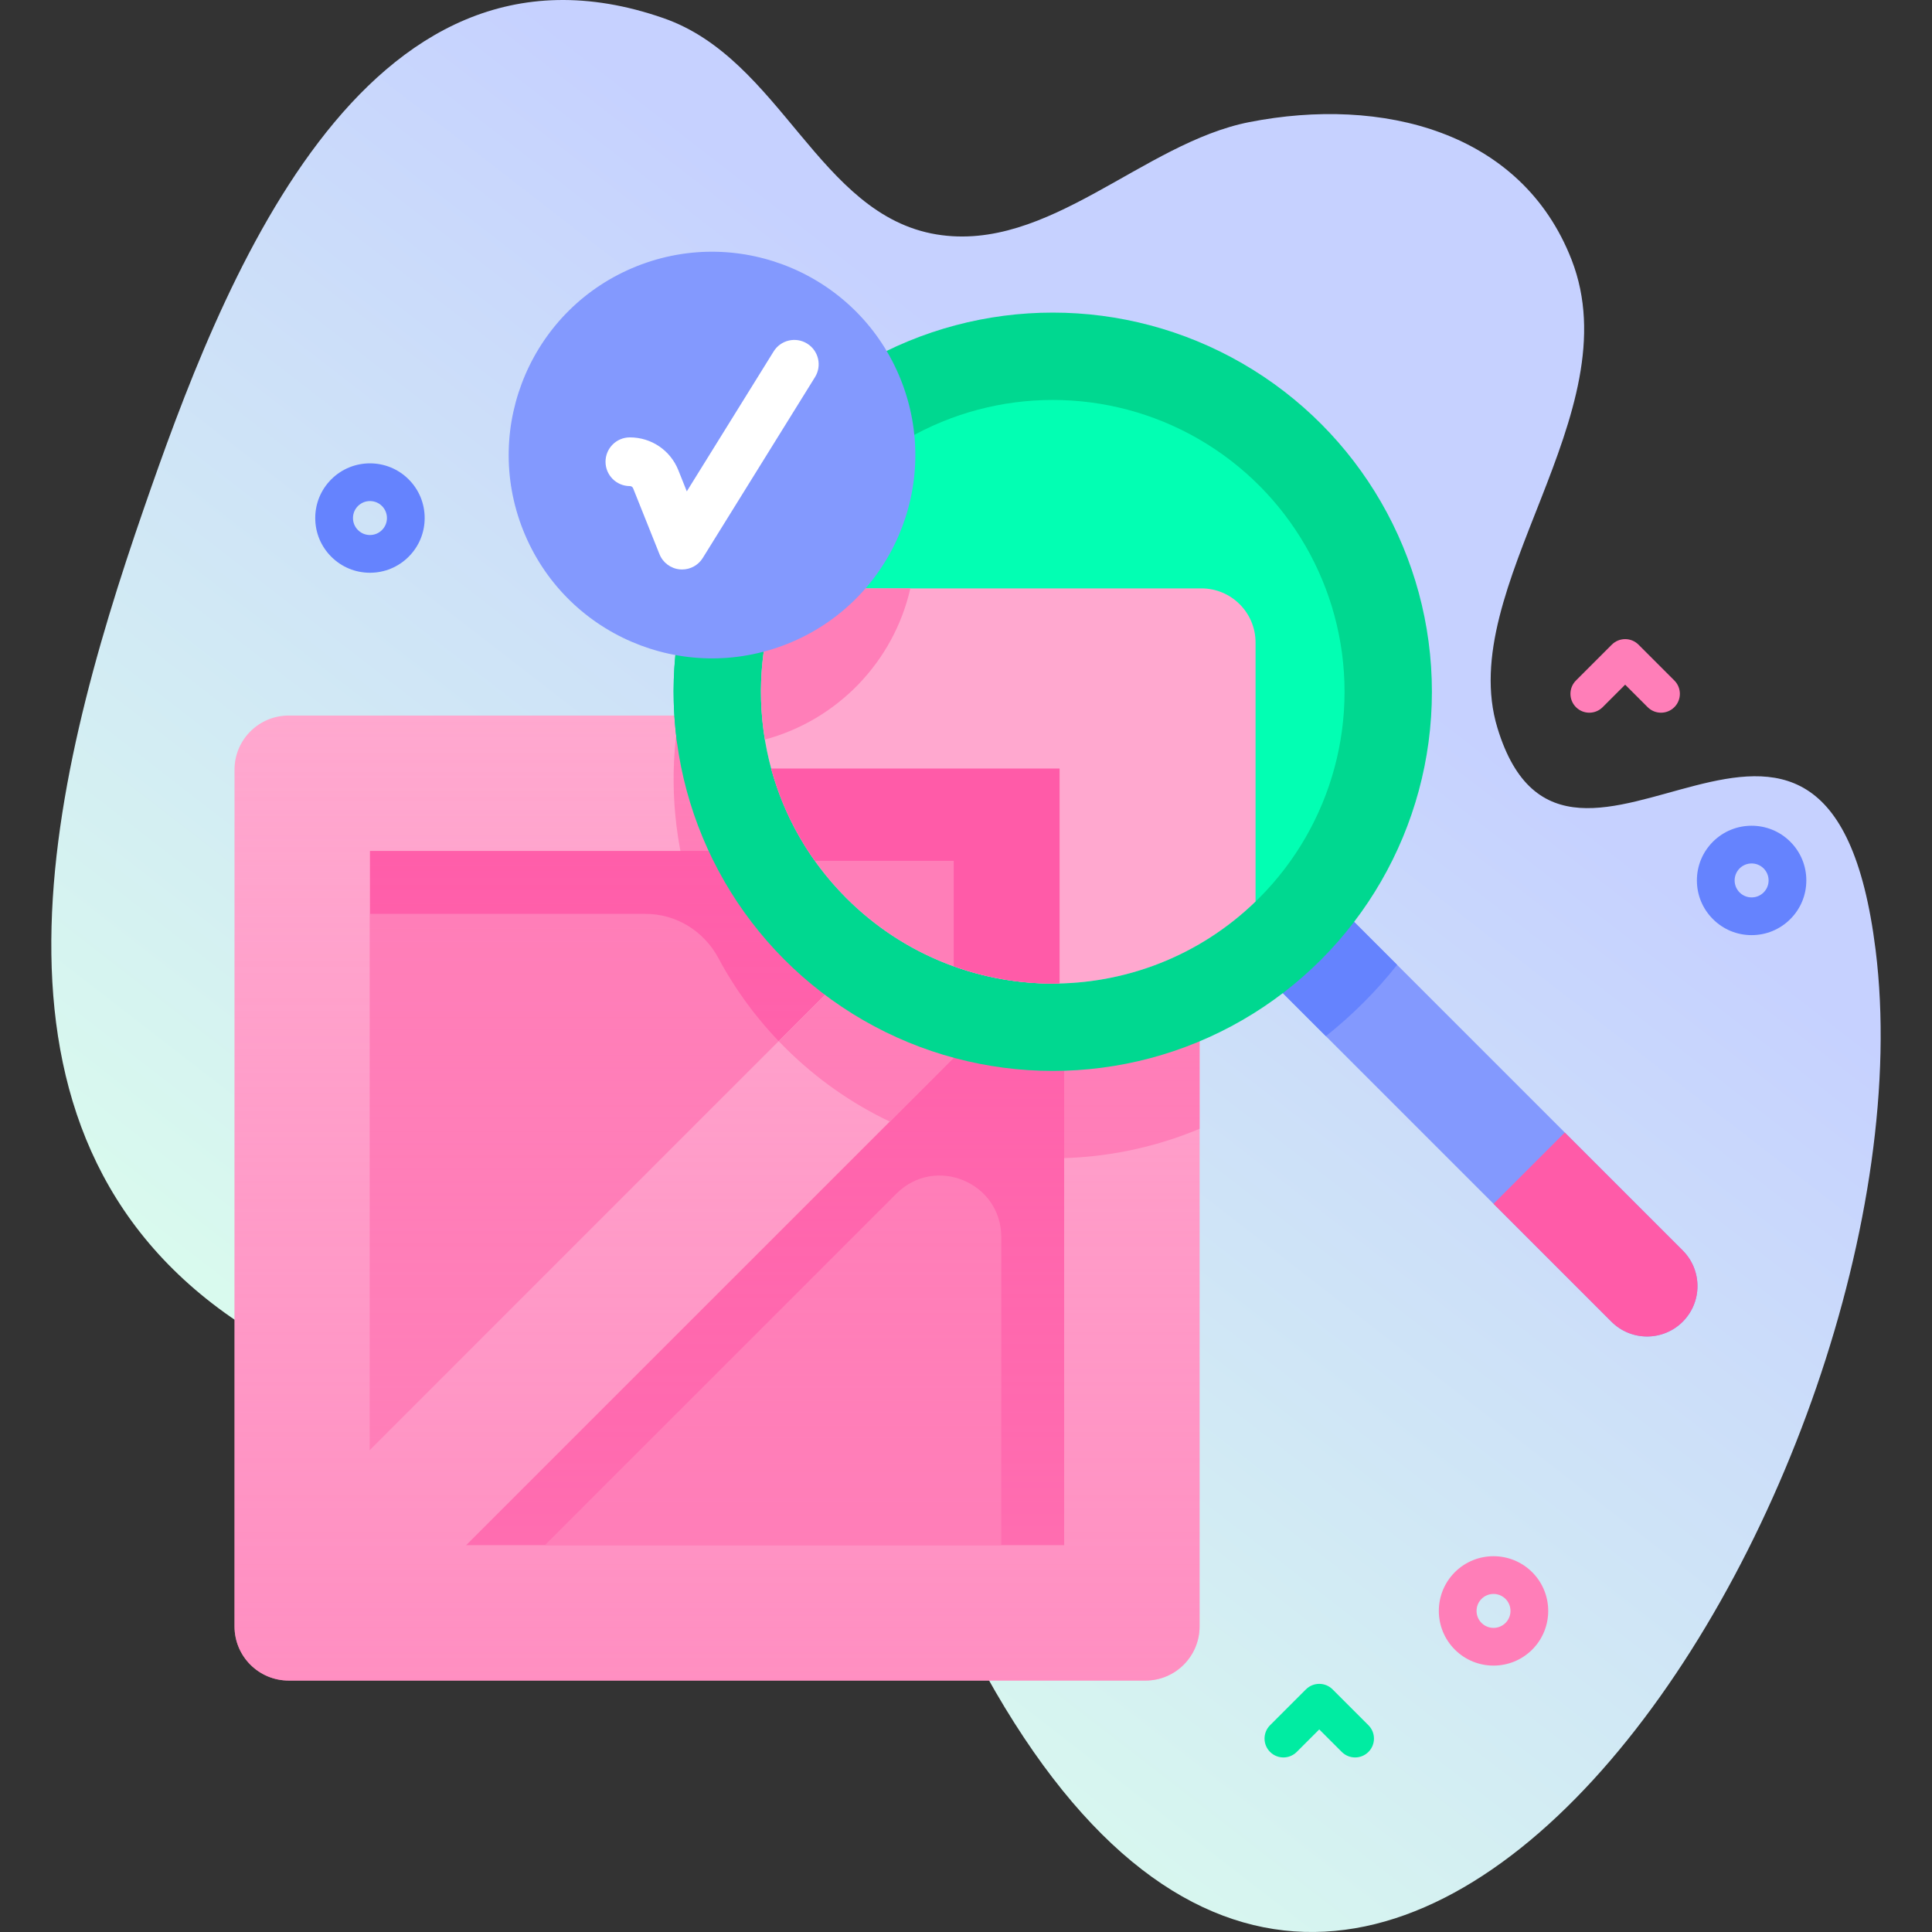 <svg id="Capa_1" enable-background="new 0 0 512 512" height="512" viewBox="0 0 512 512" width="512" xmlns="http://www.w3.org/2000/svg" xmlns:xlink="http://www.w3.org/1999/xlink"><rect x="0" y="0" width="512" height="512" fill="#333333" stroke="none"/><linearGradient id="SVGID_1_" gradientUnits="userSpaceOnUse" x1="125.669" x2="334.669" y1="420.174" y2="150.174"><stop offset=".011" stop-color="#dafced"/><stop offset=".761" stop-color="#cbdcfa"/><stop offset="1" stop-color="#c6d1ff"/></linearGradient><linearGradient id="SVGID_2_" gradientUnits="userSpaceOnUse" x1="190.026" x2="190.026" y1="189.628" y2="445.368"><stop offset=".003" stop-color="#ff7eb8" stop-opacity="0"/><stop offset="1" stop-color="#ff7eb8" stop-opacity=".6"/></linearGradient><g><g><path d="m38.145 134.71c19.974-57.707 57.562-157.818 137.712-129.893 31.204 10.872 41.003 52.164 72.37 57.311 29.626 4.861 54.704-24.255 82.89-29.777 35.014-6.859 72.067 2.317 85.37 36.48 15.916 40.874-30.997 86.737-19.655 124.061 18.708 61.564 87.863-40.471 100.229 58.88 17.304 139.025-136.801 386.519-240.619 182.998-52.643-103.199-107.815-30.825-189.876-82.161-77.922-48.745-53.805-144.565-28.421-217.899z" fill="url(#SVGID_1_)"/></g><g><g><g><g><g><path d="m317.901 203.978v227.04c0 7.93-6.43 14.35-14.35 14.35h-227.04c-7.93 0-14.36-6.42-14.36-14.35v-227.04c0-7.93 6.43-14.35 14.36-14.35h227.04c7.92 0 14.35 6.42 14.35 14.35z" fill="#ffa8cf"/><path d="m317.901 203.978v95.16c-36.51 15.32-80.23 8.12-109.96-21.61-23.92-23.92-33.26-56.91-28.01-87.9h123.62c7.92 0 14.35 6.42 14.35 14.35z" fill="#ff7eb8"/><path d="m98.042 225.513h183.971v183.971h-183.971z" fill="#ff5ba8" transform="matrix(0 1 -1 0 507.526 127.47)"/><g fill="#ff7eb8"><path d="m217.311 285.818-119.26 119.26v-162.89h73.048c8.105 0 15.449 4.557 19.274 11.702 4.545 8.492 10.401 16.47 17.569 23.637 2.989 2.991 6.119 5.751 9.369 8.291z"/><path d="m265.347 327.835v81.654h-120.96l93.175-93.164c10.254-10.252 27.785-2.99 27.785 11.51z"/></g></g><path d="m303.751 229.278-67.95 67.95-129.69 129.68-25.37-25.37 125.62-125.63 72.01-72.01z" fill="#ffa8cf"/><path d="m303.751 229.278-67.95 67.95c-10.08-4.79-19.52-11.36-27.86-19.7-.53-.53-1.06-1.07-1.58-1.62l72.01-72.01z" fill="#ff7eb8"/></g><path d="m317.901 203.978v227.04c0 7.93-6.43 14.35-14.35 14.35h-227.04c-7.93 0-14.36-6.42-14.36-14.35v-227.04c0-7.93 6.43-14.35 14.36-14.35h227.04c7.92 0 14.35 6.42 14.35 14.35z" fill="url(#SVGID_2_)"/><g><g><path d="m445.937 350.272c-5.215 5.215-13.671 5.215-18.887 0l-98.065-98.065 18.887-18.886 98.065 98.065c5.215 5.215 5.215 13.671 0 18.886z" fill="#8399fe"/><path d="m370.251 255.698c-2.73 3.46-5.7 6.79-8.9 9.99-3.18 3.18-6.51 6.15-9.98 8.91l-22.39-22.39 18.89-18.89z" fill="#6583fe"/><path d="m395.798 319.019 31.253 31.253c5.215 5.215 13.671 5.215 18.887 0 5.215-5.216 5.215-13.671 0-18.887l-31.253-31.253z" fill="#ff5ba8"/></g><circle cx="278.989" cy="183.324" fill="#00d890" r="100.481"/><path d="m242.591 143.958c0 29.75-24.12 53.87-53.88 53.87-3.16 0-6.25-.27-9.26-.8-4.12-30.06 5.38-61.64 28.49-84.75 4.19-4.19 8.66-7.93 13.35-11.23 12.94 9.84 21.3 25.4 21.3 42.91z" fill="#00d890"/><circle cx="278.989" cy="183.324" fill="#02ffb3" r="77.332"/></g><path d="m332.737 170.288v68.62c-30.26 29.3-78.54 28.99-108.43-.9-22.19-22.19-28.07-54.51-17.65-82.08h111.73c7.93 0 14.35 6.43 14.35 14.36z" fill="#ffa8cf"/><path d="m241.251 155.928c-4.41 19.46-19.37 34.92-38.55 40.06-2.21-13.38-.89-27.23 3.96-40.06z" fill="#ff7eb8"/><path d="m280.797 203.698v56.94c-20.39.47-40.93-7.07-56.49-22.63-9.87-9.87-16.51-21.74-19.93-34.31z" fill="#ff7eb8"/><path d="m204.377 203.698c2.344 8.614 6.201 16.898 11.572 24.436h36.792v27.926c9.042 3.256 18.562 4.797 28.056 4.578v-56.94z" fill="#ff5ba8"/></g><g><g><ellipse cx="188.715" cy="120.501" fill="#8399fe" rx="53.873" ry="53.873" transform="matrix(.929 -.37 .37 .929 -31.211 78.474)"/></g><g><path d="m180.761 150.918c-.188 0-.376-.008-.565-.025-2.425-.213-4.524-1.772-5.428-4.032l-6.984-17.46c-.141-.354-.48-.583-.861-.583-3.564 0-6.453-2.889-6.453-6.453s2.889-6.453 6.453-6.453c5.689 0 10.731 3.413 12.844 8.696l2.242 5.606 23.013-37.08c1.88-3.028 5.858-3.959 8.885-2.08 3.028 1.88 3.959 5.858 2.079 8.886l-29.746 47.928c-1.181 1.907-3.261 3.05-5.479 3.05z" fill="#fff"/></g></g></g><path d="m440.185 188.873c-1.279 0-2.56-.488-3.535-1.464l-5.965-5.964-5.965 5.964c-1.951 1.952-5.119 1.952-7.07 0-1.953-1.953-1.953-5.119 0-7.071l9.5-9.5c1.951-1.952 5.119-1.952 7.07 0l9.5 9.5c1.953 1.953 1.953 5.119 0 7.071-.975.976-2.255 1.464-3.535 1.464z" fill="#ff7eb8"/><path d="m98.043 151.785c-3.873 0-7.515-1.508-10.254-4.248-2.738-2.738-4.246-6.379-4.246-10.252s1.508-7.514 4.247-10.253c5.652-5.653 14.854-5.653 20.506 0 2.739 2.739 4.247 6.38 4.247 10.253s-1.508 7.515-4.247 10.253c-2.738 2.738-6.38 4.247-10.253 4.247zm0-18.998c-1.152 0-2.305.439-3.183 1.316-.85.85-1.317 1.98-1.317 3.182s.468 2.332 1.317 3.182c.851.851 1.98 1.318 3.183 1.318 1.202 0 2.332-.468 3.182-1.318.851-.85 1.318-1.98 1.318-3.182s-.468-2.332-1.317-3.182c-.878-.877-2.031-1.316-3.183-1.316z" fill="#6583fe"/><path d="m464.196 247.82c-3.873 0-7.515-1.508-10.254-4.248-2.738-2.738-4.246-6.379-4.246-10.252s1.508-7.514 4.247-10.253c5.652-5.653 14.853-5.653 20.506 0 2.739 2.739 4.247 6.38 4.247 10.253s-1.508 7.515-4.247 10.253c-2.738 2.739-6.38 4.247-10.253 4.247zm0-18.997c-1.152 0-2.305.438-3.183 1.316-.85.85-1.317 1.98-1.317 3.182s.468 2.332 1.317 3.182c.851.851 1.98 1.318 3.183 1.318 1.202 0 2.332-.468 3.182-1.318.851-.85 1.318-1.98 1.318-3.182s-.468-2.332-1.317-3.182c-.878-.878-2.03-1.316-3.183-1.316z" fill="#6583fe"/><path d="m395.799 441.4c-3.714 0-7.427-1.413-10.253-4.24-5.654-5.654-5.654-14.853 0-20.506 5.652-5.653 14.852-5.654 20.505 0 5.654 5.654 5.654 14.852 0 20.506-2.826 2.827-6.539 4.24-10.252 4.24zm0-18.99c-1.152 0-2.305.438-3.183 1.316-1.754 1.754-1.754 4.609 0 6.364 1.756 1.754 4.608 1.756 6.364 0 1.754-1.754 1.754-4.609 0-6.364-.878-.878-2.03-1.316-3.181-1.316z" fill="#ff7eb8"/><path d="m359.116 465.741c-1.279 0-2.56-.488-3.535-1.464l-5.965-5.964-5.965 5.964c-1.951 1.952-5.119 1.952-7.07 0-1.953-1.953-1.953-5.119 0-7.071l9.5-9.5c1.951-1.952 5.119-1.952 7.07 0l9.5 9.5c1.953 1.953 1.953 5.119 0 7.071-.975.976-2.256 1.464-3.535 1.464z" fill="#00eca2"/></g></g></svg>